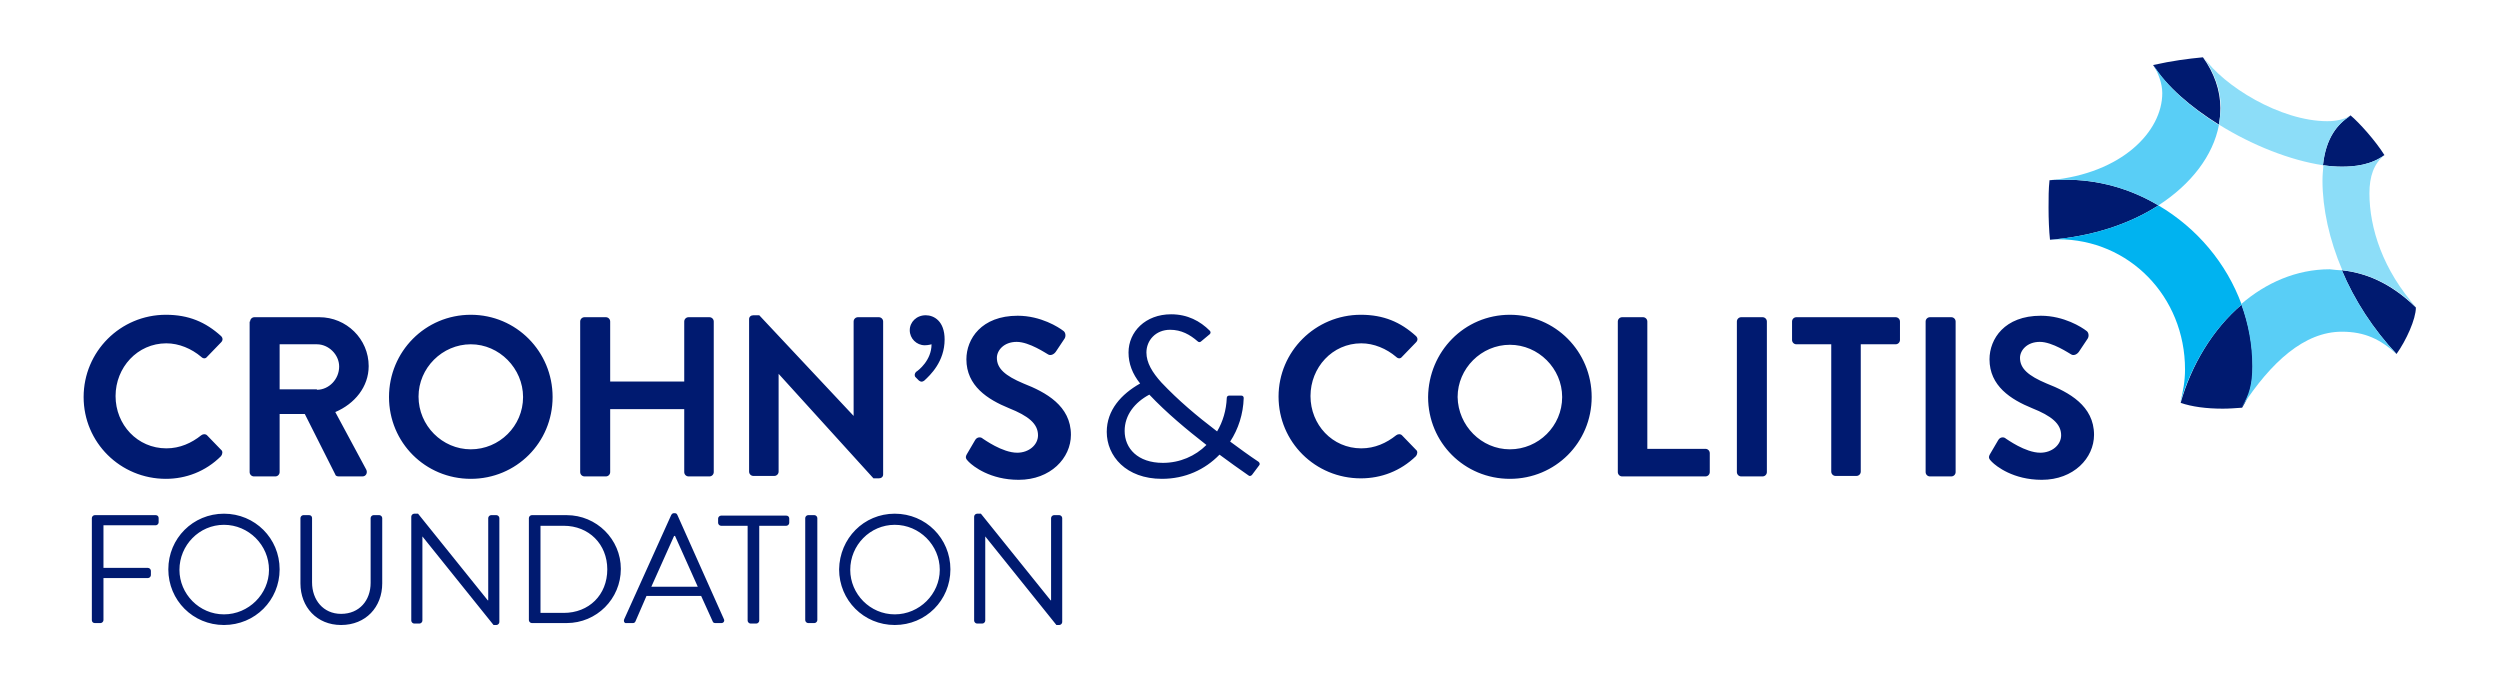 <svg width="176" height="48" viewBox="0 0 176 48" fill="none" xmlns="http://www.w3.org/2000/svg">
<path d="M6.466 36.47C6.466 36.368 6.569 36.266 6.671 36.266H10.964C11.1 36.266 11.168 36.368 11.168 36.47V36.777C11.168 36.879 11.066 36.981 10.964 36.981H7.284V39.98H10.419C10.521 39.98 10.623 40.082 10.623 40.184V40.491C10.623 40.593 10.521 40.695 10.419 40.695H7.284V43.659C7.284 43.761 7.182 43.864 7.08 43.864H6.671C6.535 43.864 6.466 43.761 6.466 43.659V36.47ZM15.768 36.164C17.948 36.164 19.686 37.901 19.686 40.082C19.686 42.262 17.948 44 15.768 44C13.587 44 11.85 42.262 11.85 40.082C11.85 37.901 13.587 36.164 15.768 36.164ZM15.768 43.251C17.506 43.251 18.937 41.819 18.937 40.116C18.937 38.378 17.506 36.947 15.768 36.947C14.03 36.947 12.633 38.378 12.633 40.116C12.633 41.819 14.03 43.251 15.768 43.251ZM21.151 36.47C21.151 36.368 21.253 36.266 21.356 36.266H21.765C21.901 36.266 21.969 36.368 21.969 36.47V41.002C21.969 42.228 22.753 43.216 24.013 43.216C25.308 43.216 26.092 42.262 26.092 41.036V36.47C26.092 36.368 26.194 36.266 26.296 36.266H26.705C26.807 36.266 26.909 36.368 26.909 36.47V41.07C26.909 42.739 25.751 44 24.013 44C22.31 44 21.151 42.739 21.151 41.07V36.47ZM28.954 36.368C28.954 36.266 29.056 36.164 29.158 36.164H29.431L34.337 42.262H34.371V36.47C34.371 36.368 34.473 36.266 34.575 36.266H34.95C35.053 36.266 35.155 36.368 35.155 36.47V43.796C35.155 43.898 35.053 44 34.95 44H34.746L29.737 37.765V43.693C29.737 43.796 29.635 43.898 29.533 43.898H29.158C29.056 43.898 28.954 43.796 28.954 43.693V36.368ZM37.233 36.47C37.233 36.368 37.335 36.266 37.438 36.266H39.891C42.003 36.266 43.707 37.969 43.707 40.048C43.707 42.16 42.003 43.864 39.891 43.864H37.438C37.335 43.864 37.233 43.761 37.233 43.659V36.47ZM39.686 43.148C41.458 43.148 42.753 41.888 42.753 40.082C42.753 38.31 41.458 37.015 39.686 37.015H38.051V43.148H39.686ZM43.945 43.591L47.25 36.266C47.284 36.198 47.352 36.13 47.42 36.13H47.523C47.625 36.13 47.659 36.198 47.693 36.266L50.964 43.591C51.032 43.727 50.93 43.864 50.794 43.864H50.351C50.248 43.864 50.18 43.796 50.18 43.761L49.362 41.956H45.512L44.729 43.761C44.695 43.83 44.627 43.864 44.558 43.864H44.115C43.979 43.898 43.877 43.761 43.945 43.591ZM49.124 41.308C48.579 40.116 48.068 38.923 47.523 37.731H47.455L45.853 41.308H49.124ZM52.667 37.015H50.76C50.657 37.015 50.555 36.913 50.555 36.811V36.504C50.555 36.402 50.657 36.3 50.76 36.3H55.359C55.495 36.3 55.563 36.402 55.563 36.504V36.811C55.563 36.913 55.461 37.015 55.359 37.015H53.451V43.693C53.451 43.796 53.349 43.898 53.247 43.898H52.838C52.736 43.898 52.633 43.796 52.633 43.693V37.015H52.667ZM56.688 36.47C56.688 36.368 56.79 36.266 56.892 36.266H57.335C57.438 36.266 57.54 36.368 57.54 36.47V43.659C57.54 43.761 57.438 43.864 57.335 43.864H56.892C56.79 43.864 56.688 43.761 56.688 43.659V36.47ZM62.991 36.164C65.172 36.164 66.909 37.901 66.909 40.082C66.909 42.262 65.172 44 62.991 44C60.811 44 59.073 42.262 59.073 40.082C59.107 37.901 60.811 36.164 62.991 36.164ZM62.991 43.251C64.729 43.251 66.16 41.819 66.16 40.116C66.16 38.378 64.729 36.947 62.991 36.947C61.254 36.947 59.857 38.378 59.857 40.116C59.857 41.819 61.254 43.251 62.991 43.251ZM68.579 36.368C68.579 36.266 68.681 36.164 68.783 36.164H69.056L73.962 42.262H73.996V36.47C73.996 36.368 74.099 36.266 74.201 36.266H74.576C74.678 36.266 74.78 36.368 74.78 36.47V43.796C74.78 43.898 74.678 44 74.576 44H74.371L69.362 37.765V43.693C69.362 43.796 69.26 43.898 69.158 43.898H68.783C68.681 43.898 68.579 43.796 68.579 43.693V36.368ZM11.679 22.16C13.281 22.16 14.473 22.671 15.563 23.659C15.7 23.796 15.7 23.966 15.563 24.102L14.575 25.124C14.473 25.261 14.303 25.261 14.167 25.124C13.485 24.545 12.599 24.17 11.713 24.17C9.669 24.17 8.136 25.874 8.136 27.884C8.136 29.894 9.669 31.564 11.713 31.564C12.667 31.564 13.485 31.189 14.167 30.644C14.303 30.542 14.473 30.542 14.575 30.644L15.563 31.666C15.7 31.768 15.666 31.973 15.563 32.109C14.473 33.199 13.076 33.71 11.679 33.71C8.477 33.71 5.887 31.155 5.887 27.952C5.887 24.75 8.477 22.16 11.679 22.16ZM17.608 22.637C17.608 22.467 17.744 22.331 17.915 22.331H22.48C24.388 22.331 25.955 23.864 25.955 25.772C25.955 27.237 24.967 28.429 23.604 29.009L25.785 33.063C25.887 33.267 25.785 33.54 25.512 33.54H23.843C23.707 33.54 23.604 33.472 23.604 33.404L21.458 29.145H19.686V33.233C19.686 33.404 19.55 33.54 19.38 33.54H17.88C17.71 33.54 17.574 33.404 17.574 33.233V22.637H17.608ZM22.31 27.441C23.162 27.441 23.877 26.692 23.877 25.806C23.877 24.954 23.127 24.238 22.31 24.238H19.686V27.407H22.31V27.441ZM33.145 22.16C36.347 22.16 38.903 24.75 38.903 27.952C38.903 31.155 36.347 33.71 33.145 33.71C29.942 33.71 27.386 31.155 27.386 27.952C27.386 24.75 29.942 22.16 33.145 22.16ZM33.145 31.632C35.155 31.632 36.824 29.997 36.824 27.952C36.824 25.942 35.155 24.238 33.145 24.238C31.134 24.238 29.465 25.908 29.465 27.918C29.465 29.963 31.134 31.632 33.145 31.632ZM40.845 22.637C40.845 22.467 40.981 22.331 41.151 22.331H42.65C42.821 22.331 42.957 22.467 42.957 22.637V26.862H48.17V22.637C48.17 22.467 48.306 22.331 48.477 22.331H49.942C50.112 22.331 50.248 22.467 50.248 22.637V33.233C50.248 33.404 50.112 33.54 49.942 33.54H48.477C48.306 33.54 48.17 33.404 48.17 33.233V28.804H42.957V33.233C42.957 33.404 42.821 33.54 42.65 33.54H41.151C40.981 33.54 40.845 33.404 40.845 33.233V22.637ZM52.736 22.467C52.736 22.297 52.872 22.194 53.042 22.194H53.451L60.095 29.281V22.637C60.095 22.467 60.231 22.331 60.402 22.331H61.867C62.037 22.331 62.173 22.467 62.173 22.637V33.404C62.173 33.574 62.037 33.676 61.867 33.676H61.492L54.814 26.317V33.199C54.814 33.37 54.678 33.506 54.507 33.506H53.042C52.872 33.506 52.736 33.37 52.736 33.199V22.467ZM64.456 26.555C64.354 26.453 64.388 26.283 64.49 26.181C64.661 26.078 65.581 25.363 65.581 24.238C65.581 24.238 65.342 24.307 65.104 24.307C64.524 24.307 64.047 23.83 64.047 23.25C64.047 22.671 64.524 22.194 65.172 22.194C65.751 22.194 66.501 22.603 66.501 23.898C66.501 25.465 65.478 26.419 65.07 26.794C64.933 26.896 64.831 26.896 64.695 26.794L64.456 26.555ZM68.068 31.973L68.647 30.985C68.783 30.746 69.056 30.746 69.192 30.883C69.26 30.917 70.555 31.871 71.611 31.871C72.429 31.871 73.076 31.325 73.076 30.644C73.076 29.826 72.395 29.281 71.032 28.736C69.533 28.123 68.034 27.169 68.034 25.295C68.034 23.864 69.09 22.228 71.645 22.228C73.281 22.228 74.541 23.046 74.848 23.285C75.018 23.387 75.052 23.659 74.95 23.83L74.337 24.75C74.201 24.954 73.962 25.056 73.792 24.954C73.656 24.886 72.463 24.068 71.577 24.068C70.657 24.068 70.18 24.681 70.18 25.192C70.18 25.942 70.76 26.453 72.054 26.998C73.621 27.612 75.393 28.566 75.393 30.61C75.393 32.245 73.962 33.779 71.713 33.779C69.703 33.779 68.511 32.825 68.204 32.518C68 32.313 67.931 32.211 68.068 31.973ZM80.265 26.998C79.72 26.317 79.448 25.601 79.448 24.818C79.448 23.353 80.64 22.126 82.446 22.126C83.604 22.126 84.49 22.603 85.172 23.285C85.24 23.353 85.24 23.455 85.172 23.523L84.558 24.034C84.49 24.102 84.388 24.102 84.32 24.034C83.775 23.557 83.162 23.216 82.378 23.216C81.356 23.216 80.708 23.966 80.708 24.818C80.708 25.533 81.117 26.215 81.765 26.93C82.957 28.191 84.252 29.281 85.683 30.371C86.092 29.69 86.33 28.872 86.364 28.02C86.364 27.918 86.432 27.85 86.535 27.85H87.386C87.489 27.85 87.557 27.918 87.557 28.02C87.523 29.145 87.182 30.201 86.603 31.087C87.25 31.564 87.897 32.041 88.613 32.518C88.681 32.586 88.715 32.688 88.647 32.756L88.136 33.438C88.068 33.506 87.966 33.54 87.897 33.472C87.216 32.995 86.535 32.518 85.853 32.007C84.831 33.063 83.434 33.71 81.799 33.71C79.277 33.71 77.915 32.109 77.915 30.405C77.915 28.872 78.937 27.748 80.265 26.998ZM80.913 27.782C79.891 28.327 79.175 29.213 79.175 30.337C79.175 31.564 80.095 32.586 81.867 32.586C83.059 32.586 84.15 32.109 84.933 31.325C83.536 30.235 82.139 29.077 80.913 27.782ZM95.802 22.16C97.403 22.16 98.596 22.671 99.686 23.659C99.823 23.796 99.823 23.966 99.686 24.102L98.698 25.124C98.596 25.261 98.426 25.261 98.289 25.124C97.608 24.545 96.722 24.17 95.836 24.17C93.792 24.17 92.259 25.874 92.259 27.884C92.259 29.894 93.792 31.564 95.836 31.564C96.79 31.564 97.608 31.189 98.289 30.644C98.426 30.542 98.596 30.542 98.698 30.644L99.686 31.666C99.823 31.768 99.788 31.973 99.686 32.109C98.596 33.165 97.233 33.676 95.802 33.676C92.599 33.676 90.01 31.121 90.01 27.918C90.01 24.75 92.599 22.16 95.802 22.16ZM106.296 22.16C109.499 22.16 112.054 24.75 112.054 27.952C112.054 31.155 109.499 33.71 106.296 33.71C103.093 33.71 100.538 31.155 100.538 27.952C100.572 24.75 103.093 22.16 106.296 22.16ZM106.296 31.632C108.306 31.632 109.976 29.997 109.976 27.952C109.976 25.942 108.306 24.273 106.296 24.273C104.286 24.273 102.616 25.942 102.616 27.952C102.65 29.963 104.286 31.632 106.296 31.632ZM113.894 22.637C113.894 22.467 114.03 22.331 114.201 22.331H115.666C115.836 22.331 115.972 22.467 115.972 22.637V31.598H120.061C120.231 31.598 120.368 31.734 120.368 31.905V33.233C120.368 33.404 120.231 33.54 120.061 33.54H114.201C114.03 33.54 113.894 33.404 113.894 33.233V22.637ZM122.276 22.637C122.276 22.467 122.412 22.331 122.582 22.331H124.081C124.252 22.331 124.388 22.467 124.388 22.637V33.233C124.388 33.404 124.252 33.54 124.081 33.54H122.582C122.412 33.54 122.276 33.404 122.276 33.233V22.637ZM128.92 24.238H126.466C126.296 24.238 126.16 24.102 126.16 23.932V22.637C126.16 22.467 126.296 22.331 126.466 22.331H133.451C133.621 22.331 133.758 22.467 133.758 22.637V23.932C133.758 24.102 133.621 24.238 133.451 24.238H130.998V33.199C130.998 33.37 130.862 33.506 130.691 33.506H129.226C129.056 33.506 128.92 33.37 128.92 33.199V24.238ZM135.564 22.637C135.564 22.467 135.7 22.331 135.87 22.331H137.369C137.54 22.331 137.676 22.467 137.676 22.637V33.233C137.676 33.404 137.54 33.54 137.369 33.54H135.87C135.7 33.54 135.564 33.404 135.564 33.233V22.637ZM140.095 31.973L140.674 30.985C140.811 30.746 141.083 30.746 141.219 30.883C141.288 30.917 142.582 31.871 143.639 31.871C144.456 31.871 145.104 31.325 145.104 30.644C145.104 29.826 144.422 29.281 143.059 28.736C141.56 28.123 140.061 27.169 140.061 25.295C140.061 23.864 141.117 22.228 143.673 22.228C145.308 22.228 146.569 23.046 146.875 23.285C147.046 23.387 147.08 23.659 146.978 23.83L146.364 24.75C146.228 24.954 145.989 25.056 145.819 24.954C145.683 24.886 144.49 24.068 143.604 24.068C142.685 24.068 142.208 24.681 142.208 25.192C142.208 25.942 142.787 26.453 144.081 26.998C145.649 27.612 147.42 28.566 147.42 30.61C147.42 32.245 145.989 33.779 143.741 33.779C141.731 33.779 140.538 32.825 140.231 32.518C140.027 32.313 139.959 32.211 140.095 31.973Z" fill="#001A70"/>
<path d="M151.952 14.46C149.942 15.755 147.352 16.641 144.32 16.879C144.252 16.266 144.218 15.414 144.218 14.63C144.218 13.949 144.218 13.302 144.286 12.688C144.558 12.654 145.035 12.654 145.274 12.654C147.727 12.62 150.01 13.302 151.952 14.46ZM164.865 19.026C165.751 21.138 167.08 23.182 168.715 24.92C169.397 23.966 170.078 22.467 170.078 21.649C168.272 19.878 166.467 19.196 164.865 19.026ZM156.211 8.77C156.279 8.395 156.313 7.986 156.313 7.612C156.313 6.351 155.87 5.124 155.087 4.034C154.03 4.136 152.94 4.273 151.577 4.579C152.531 6.078 154.235 7.544 156.211 8.77ZM163.536 11.632C164.013 11.7 164.456 11.734 164.865 11.734C165.717 11.734 166.909 11.632 167.863 10.917C167.25 9.929 166.092 8.634 165.478 8.123C164.524 8.77 163.741 9.724 163.536 11.632ZM157.812 21.445C155.768 23.182 154.269 25.704 153.519 28.361C154.303 28.634 155.325 28.77 156.484 28.77C156.926 28.77 157.369 28.736 157.846 28.702C158.392 27.816 158.596 27.067 158.596 25.806C158.596 24.307 158.323 22.842 157.812 21.445Z" fill="#001A70"/>
<path d="M164.866 11.734C165.717 11.734 166.91 11.632 167.864 10.916C167.114 11.53 166.808 12.416 166.808 13.608C166.808 16.061 167.762 19.026 170.113 21.649C168.273 19.843 166.467 19.196 164.9 19.026C163.98 16.879 163.503 14.664 163.503 12.722C163.503 12.348 163.537 11.973 163.571 11.632C163.98 11.7 164.457 11.734 164.866 11.734ZM156.211 8.77C158.562 10.235 161.254 11.291 163.537 11.632C163.741 9.724 164.525 8.736 165.479 8.157C165.036 8.395 164.491 8.532 163.843 8.532C160.538 8.532 156.518 6.044 155.121 4C155.871 5.09 156.348 6.317 156.348 7.578C156.314 8.02 156.28 8.395 156.211 8.77Z" fill="#8CDDF8"/>
<path d="M157.812 21.445C156.756 18.549 154.678 16.061 151.952 14.46C149.942 15.755 147.352 16.64 144.32 16.879C144.524 16.879 144.729 16.845 144.899 16.845C149.873 16.845 153.826 20.865 153.826 26.01C153.826 26.828 153.689 27.578 153.485 28.361C154.269 25.704 155.768 23.182 157.812 21.445Z" fill="#00B3F0"/>
<path d="M164.865 19.025C165.751 21.138 167.08 23.182 168.715 24.92C167.591 23.898 166.5 23.352 164.865 23.352C162.241 23.352 159.891 25.465 157.812 28.668C158.357 27.782 158.562 27.032 158.562 25.772C158.562 24.273 158.289 22.807 157.778 21.41C159.516 19.911 161.662 18.957 164.013 18.957C164.32 18.991 164.592 19.025 164.865 19.025ZM151.952 14.46C154.269 12.961 155.802 10.95 156.211 8.804C154.235 7.577 152.531 6.078 151.611 4.579C151.952 5.192 152.224 5.874 152.224 6.555C152.224 9.247 149.396 12.211 144.32 12.688C144.592 12.654 145.069 12.654 145.308 12.654C147.727 12.62 150.01 13.301 151.952 14.46Z" fill="#59CEF6"/>
</svg>

